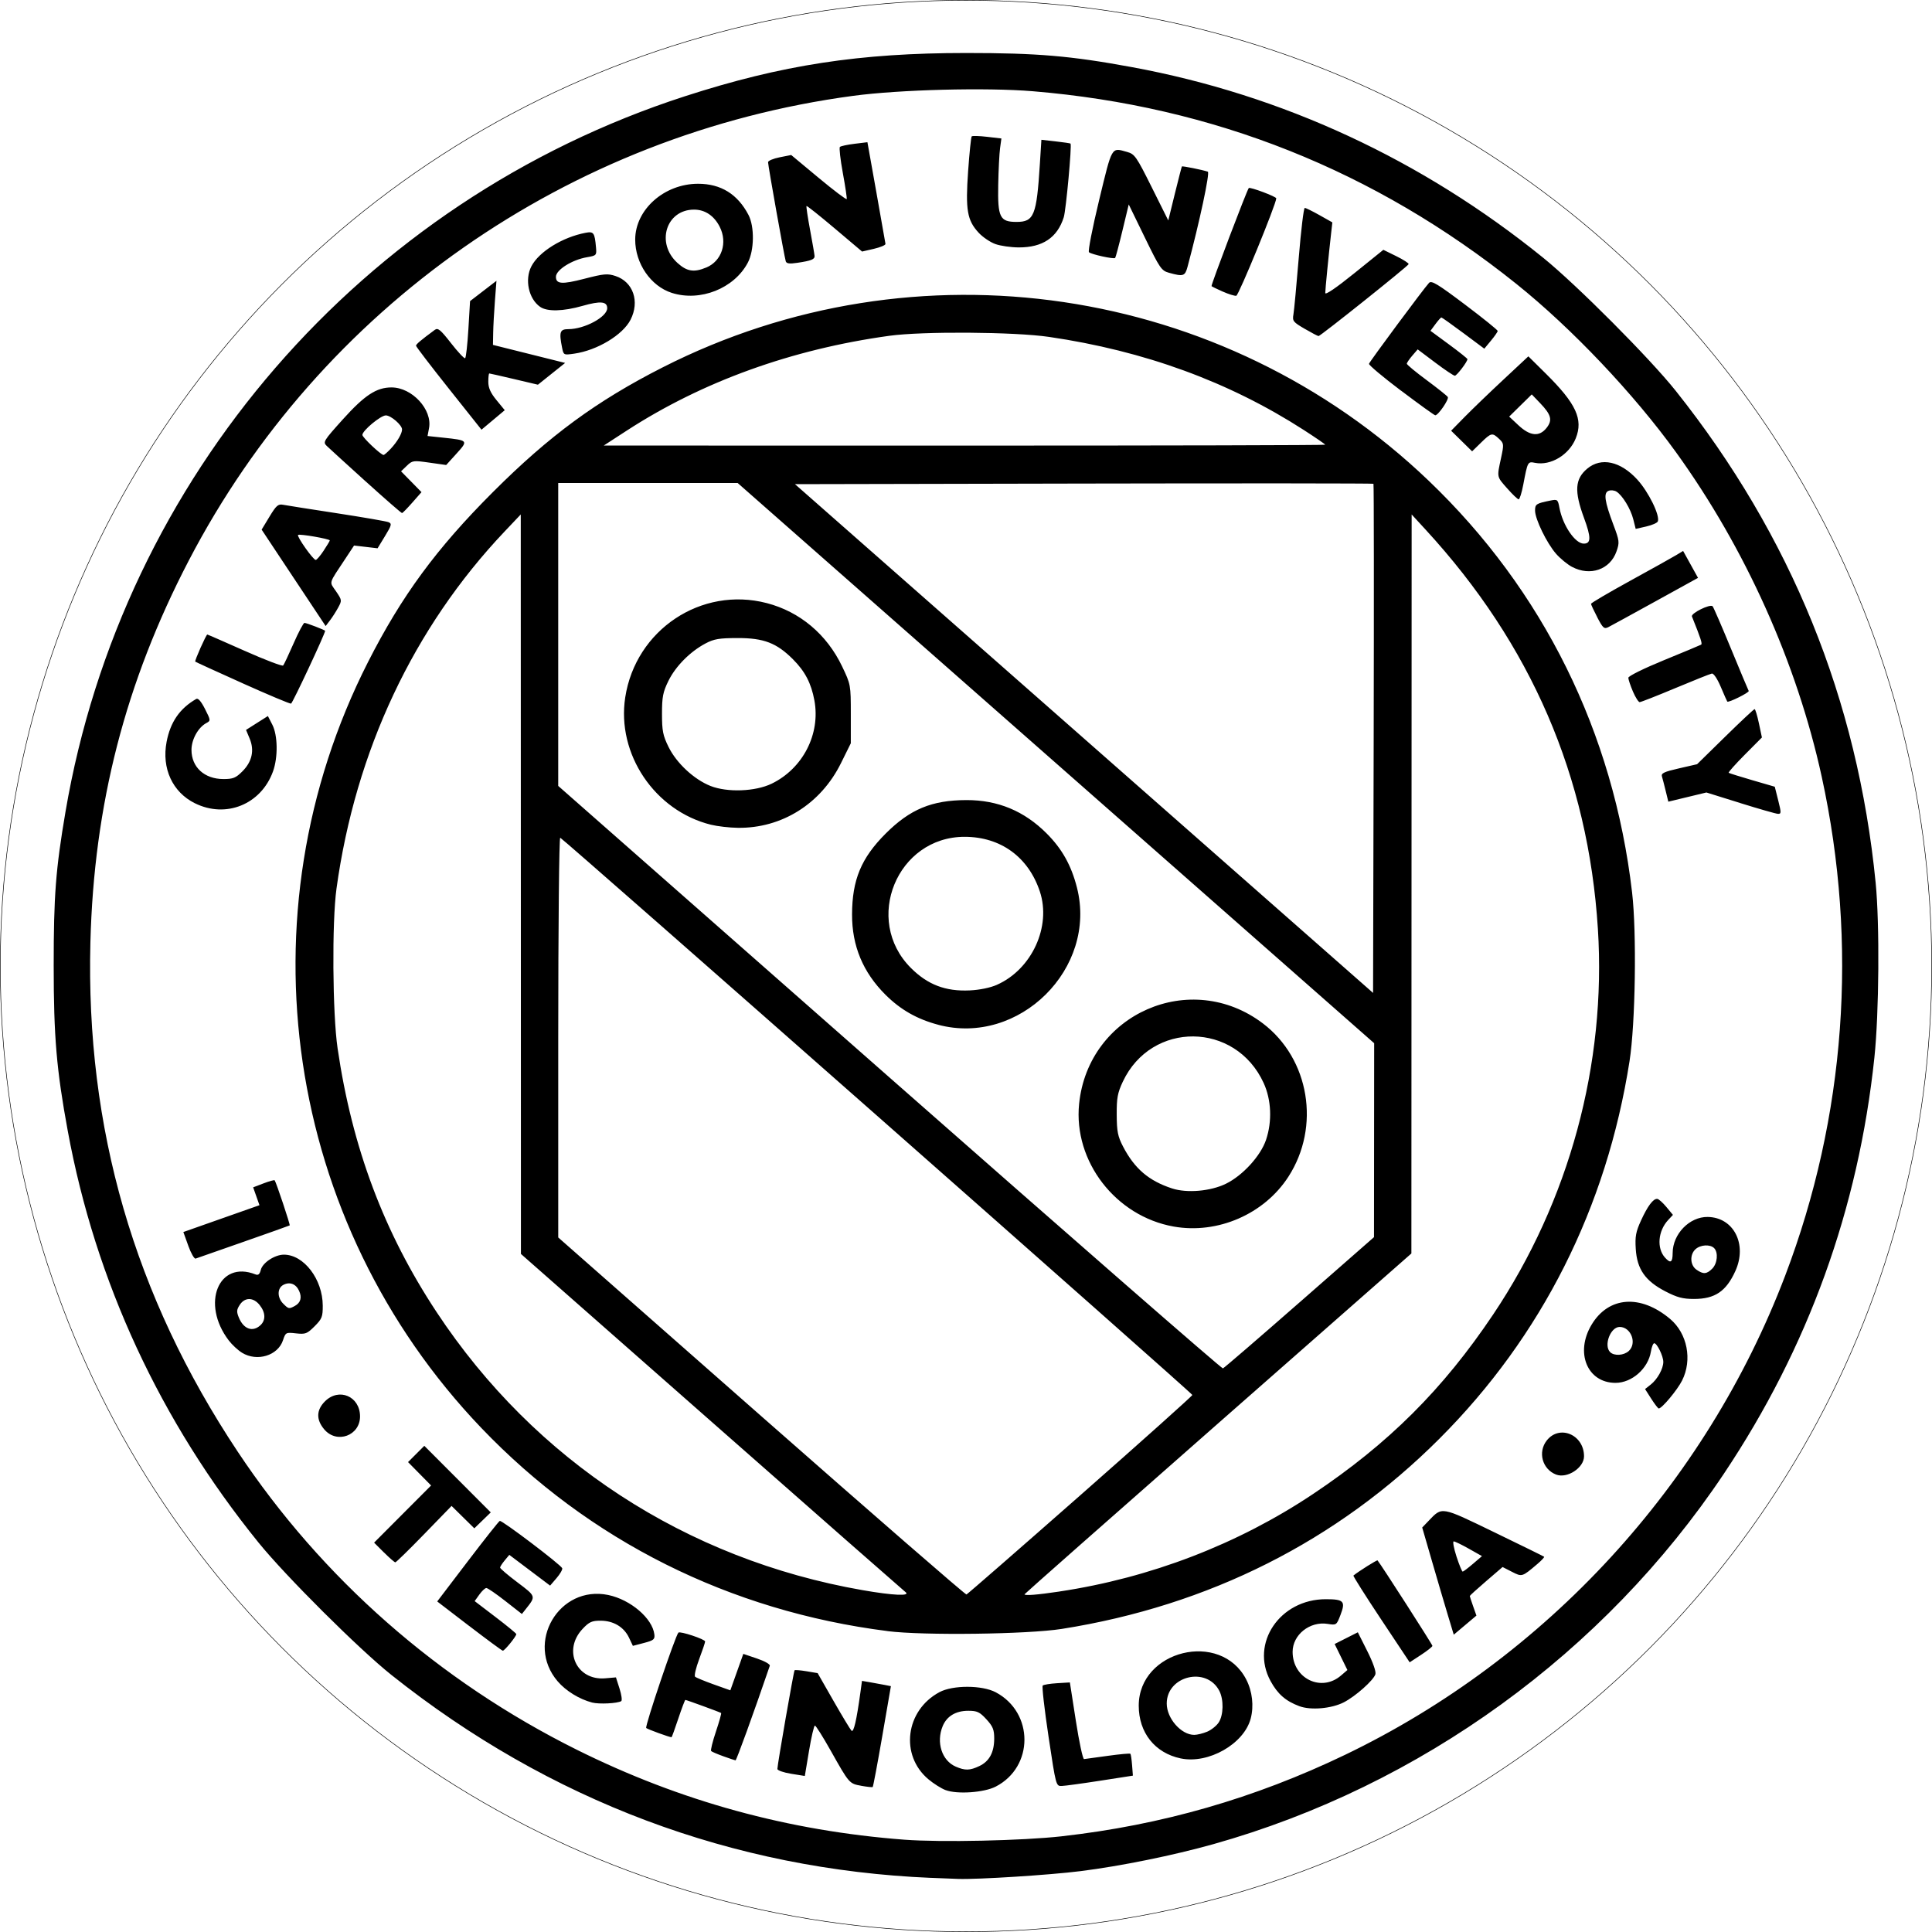 <?xml version="1.0" encoding="UTF-8" standalone="no"?>
<svg
   xmlns:dc="http://purl.org/dc/elements/1.1/"
   xmlns:cc="http://creativecommons.org/ns#"
   xmlns:rdf="http://www.w3.org/1999/02/22-rdf-syntax-ns#"
   xmlns:svg="http://www.w3.org/2000/svg"
   xmlns="http://www.w3.org/2000/svg"
   xmlns:sodipodi="http://sodipodi.sourceforge.net/DTD/sodipodi-0.dtd"
   xmlns:inkscape="http://www.inkscape.org/namespaces/inkscape"
   width="90mm"
   height="90mm"
   viewBox="0 0 90 90"
   version="1.1"
   id="svg1027"
   inkscape:version="1.0.1 (3bc2e813f5, 2020-09-07)"
   sodipodi:docname="drawing-1.svg">
  <defs
     id="defs1021" />
  <sodipodi:namedview
     id="base"
     pagecolor="#ffffff"
     bordercolor="#666666"
     borderopacity="1.0"
     inkscape:pageopacity="0.0"
     inkscape:pageshadow="2"
     inkscape:zoom="1.4"
     inkscape:cx="314.0093"
     inkscape:cy="298.13585"
     inkscape:document-units="mm"
     inkscape:current-layer="layer1"
     inkscape:document-rotation="0"
     showgrid="false"
     inkscape:window-width="1920"
     inkscape:window-height="1186"
     inkscape:window-x="-11"
     inkscape:window-y="-11"
     inkscape:window-maximized="1"
     fit-margin-top="0"
     fit-margin-left="0"
     fit-margin-right="0"
     fit-margin-bottom="0" />
  <g
     inkscape:label="Layer 1"
     inkscape:groupmode="layer"
     id="layer1"
     transform="translate(-12.392,-99.406)">
    <path
       style="fill:#000000;stroke-width:0.109"
       d="m 55.774,186.885 c -9.255,-0.389 -17.787,-3.595 -25.141,-9.447 -1.513,-1.204 -4.935,-4.612 -6.2,-6.175 -4.578,-5.657 -7.593,-12.16 -8.883,-19.167 -0.526,-2.854 -0.657,-4.392 -0.657,-7.711 -4.2e-4,-3.258 0.094,-4.482 0.55,-7.164 2.652,-15.579 13.807,-28.462 28.863,-33.333 4.504,-1.457 8.125,-2.014 13.097,-2.013 3.319,4.2e-4 4.857,0.132 7.711,0.657 7.007,1.291 13.51,4.305 19.167,8.883 1.563,1.265 4.972,4.687 6.175,6.2 5.372,6.751 8.468,14.371 9.311,22.915 0.19,1.921 0.159,6.077 -0.059,8.145 -0.745,7.043 -3.084,13.511 -7.012,19.385 -5.572,8.334 -14.126,14.54 -23.781,17.254 -1.866,0.524 -4.309,1.021 -6.19,1.257 -1.439,0.181 -4.791,0.394 -5.702,0.362 -0.299,-0.011 -0.861,-0.032 -1.249,-0.049 z m 6.082,-1.939 c 4.639,-0.519 8.98,-1.767 13.195,-3.794 9.38,-4.511 16.801,-12.592 20.502,-22.323 2.816,-7.404 3.404,-15.445 1.702,-23.24 -1.155,-5.289 -3.555,-10.635 -6.786,-15.113 -1.967,-2.726 -4.863,-5.782 -7.436,-7.843 -6.592,-5.282 -14.113,-8.279 -22.529,-8.977 -2.166,-0.18 -6.203,-0.077 -8.368,0.214 -13.272,1.779 -24.81,9.85 -30.951,21.65 -2.953,5.673 -4.418,11.364 -4.582,17.786 -0.22,8.661 2.037,16.464 6.862,23.723 3.924,5.905 9.367,10.688 15.802,13.889 4.819,2.397 9.851,3.778 15.258,4.188 1.707,0.129 5.483,0.047 7.331,-0.159 z m -5.415,-2.15 c -0.201,-0.076 -0.561,-0.303 -0.8,-0.504 -1.336,-1.121 -1.071,-3.21 0.514,-4.059 0.624,-0.334 1.987,-0.331 2.623,0.006 1.785,0.947 1.781,3.48 -0.006,4.396 -0.543,0.278 -1.793,0.364 -2.33,0.16 z m 1.575,-1.121 c 0.465,-0.221 0.69,-0.64 0.69,-1.285 0,-0.411 -0.062,-0.564 -0.363,-0.892 -0.314,-0.342 -0.43,-0.397 -0.845,-0.397 -0.582,0 -1,0.251 -1.192,0.715 -0.312,0.754 -0.04,1.603 0.603,1.884 0.441,0.192 0.66,0.187 1.107,-0.025 z m -5.5,0.92 c -0.564,-0.102 -0.56,-0.097 -1.427,-1.638 -0.361,-0.642 -0.692,-1.167 -0.735,-1.167 -0.043,0 -0.166,0.528 -0.274,1.174 l -0.196,1.174 -0.639,-0.103 c -0.352,-0.057 -0.639,-0.157 -0.639,-0.224 6.47e-4,-0.207 0.758,-4.554 0.801,-4.597 0.022,-0.022 0.273,-0.001 0.557,0.046 l 0.517,0.087 0.736,1.288 c 0.405,0.708 0.784,1.335 0.841,1.393 0.102,0.102 0.236,-0.478 0.417,-1.795 l 0.072,-0.525 0.391,0.067 c 0.215,0.037 0.518,0.092 0.674,0.123 l 0.282,0.056 -0.403,2.333 c -0.222,1.283 -0.422,2.348 -0.445,2.365 -0.023,0.018 -0.262,-0.008 -0.531,-0.056 z m 8.721,-2.29 c -0.191,-1.269 -0.313,-2.34 -0.271,-2.38 0.041,-0.04 0.343,-0.089 0.67,-0.109 l 0.595,-0.036 0.279,1.792 c 0.153,0.986 0.325,1.786 0.382,1.779 0.057,-0.006 0.556,-0.075 1.11,-0.152 0.554,-0.077 1.025,-0.12 1.048,-0.096 0.023,0.024 0.058,0.263 0.079,0.531 l 0.038,0.488 -1.52,0.236 c -0.836,0.13 -1.643,0.24 -1.792,0.245 -0.271,0.009 -0.272,0.003 -0.618,-2.299 z m -15.148,0.915 c -0.279,-0.1 -0.536,-0.21 -0.569,-0.244 -0.034,-0.034 0.066,-0.44 0.221,-0.902 0.155,-0.462 0.265,-0.854 0.243,-0.87 -0.048,-0.037 -1.611,-0.609 -1.665,-0.609 -0.022,0 -0.169,0.391 -0.329,0.869 -0.159,0.478 -0.301,0.869 -0.315,0.869 -0.098,0 -1.113,-0.369 -1.18,-0.43 -0.073,-0.065 1.358,-4.301 1.5,-4.444 0.078,-0.078 1.244,0.309 1.244,0.413 0,0.05 -0.125,0.421 -0.277,0.825 -0.152,0.404 -0.238,0.772 -0.19,0.816 0.048,0.044 0.437,0.205 0.864,0.358 l 0.778,0.277 0.302,-0.849 0.302,-0.849 0.638,0.216 c 0.359,0.121 0.62,0.269 0.596,0.339 -0.778,2.273 -1.554,4.411 -1.597,4.405 -0.032,-0.004 -0.286,-0.09 -0.566,-0.19 z m 21.305,0.1 c -1.202,-0.253 -1.955,-1.199 -1.955,-2.456 0,-2.591 3.823,-3.523 5.008,-1.22 0.285,0.554 0.362,1.235 0.207,1.821 -0.314,1.182 -1.973,2.126 -3.259,1.855 z m 1.23,-1.244 c 0.195,-0.082 0.438,-0.275 0.54,-0.431 0.226,-0.346 0.24,-1.064 0.028,-1.474 -0.594,-1.148 -2.449,-0.7 -2.449,0.592 0,0.693 0.671,1.459 1.28,1.46 0.136,2.3e-4 0.407,-0.066 0.602,-0.148 z m 4.296,-1.19 c -0.637,-0.238 -1.011,-0.565 -1.342,-1.173 -0.954,-1.753 0.435,-3.81 2.573,-3.81 0.839,0 0.929,0.095 0.69,0.722 -0.186,0.488 -0.193,0.493 -0.6,0.428 -0.833,-0.133 -1.634,0.506 -1.634,1.303 0.001,1.241 1.334,1.894 2.253,1.103 l 0.299,-0.257 -0.297,-0.606 -0.297,-0.606 0.54,-0.273 0.54,-0.273 0.441,0.877 c 0.265,0.527 0.416,0.957 0.378,1.077 -0.091,0.286 -0.931,1.032 -1.475,1.31 -0.575,0.293 -1.538,0.376 -2.067,0.178 z m -32.948,-0.17 c -0.594,-0.155 -1.221,-0.542 -1.604,-0.99 -1.526,-1.783 0.066,-4.495 2.359,-4.019 1.039,0.216 2.06,1.089 2.148,1.838 0.027,0.229 -0.034,0.278 -0.485,0.396 l -0.516,0.135 -0.181,-0.382 c -0.236,-0.497 -0.726,-0.79 -1.326,-0.79 -0.404,-3.2e-4 -0.53,0.057 -0.837,0.383 -0.934,0.991 -0.282,2.415 1.054,2.301 l 0.501,-0.043 0.168,0.525 c 0.092,0.289 0.128,0.55 0.078,0.581 -0.175,0.108 -1.035,0.15 -1.356,0.066 z m 36.756,-3.876 c -0.732,-1.102 -1.312,-2.019 -1.288,-2.039 0.25,-0.202 1.098,-0.735 1.123,-0.706 0.152,0.176 2.558,3.923 2.557,3.981 -0.001,0.041 -0.24,0.231 -0.531,0.421 l -0.529,0.346 z m -42.48,0.31 -1.489,-1.142 1.417,-1.861 c 0.779,-1.024 1.453,-1.875 1.498,-1.891 0.103,-0.038 2.862,2.054 2.909,2.205 0.019,0.061 -0.1,0.268 -0.265,0.46 l -0.3,0.349 -0.95,-0.716 -0.95,-0.716 -0.213,0.256 c -0.117,0.141 -0.215,0.292 -0.217,0.335 -0.002,0.043 0.362,0.354 0.809,0.69 0.866,0.652 0.863,0.643 0.406,1.221 l -0.199,0.252 -0.773,-0.605 c -0.425,-0.333 -0.822,-0.605 -0.882,-0.605 -0.06,0 -0.207,0.137 -0.327,0.305 l -0.218,0.305 0.97,0.74 c 0.534,0.407 0.97,0.766 0.97,0.797 0,0.106 -0.553,0.784 -0.63,0.773 -0.042,-0.006 -0.746,-0.525 -1.565,-1.153 z m 19.495,0.239 c -7.351,-0.931 -13.903,-4.207 -18.932,-9.467 -9.15,-9.571 -11.267,-23.881 -5.277,-35.672 1.567,-3.084 3.183,-5.284 5.816,-7.917 2.633,-2.633 4.833,-4.249 7.917,-5.816 11.791,-5.99 26.101,-3.873 35.672,5.277 5.343,5.108 8.614,11.728 9.482,19.187 0.219,1.884 0.155,6.109 -0.119,7.858 -1.07,6.827 -4.088,12.819 -8.858,17.589 -4.77,4.77 -10.742,7.778 -17.589,8.859 -1.594,0.252 -6.452,0.314 -8.112,0.104 z m 0.827,-1.821 c -0.094,-0.073 -4.163,-3.646 -9.041,-7.941 l -8.87,-7.808 -0.004,-17.224 -0.004,-17.224 -0.759,0.801 c -4.237,4.472 -6.941,10.218 -7.825,16.629 -0.215,1.558 -0.186,5.82 0.051,7.439 0.678,4.633 2.16,8.577 4.619,12.298 4.57,6.914 11.607,11.507 19.834,12.943 1.439,0.251 2.26,0.287 2.001,0.087 z m 8.148,-4.508 c 2.87,-2.526 5.218,-4.628 5.218,-4.671 0,-0.081 -29.282,-25.894 -29.447,-25.959 -0.051,-0.02 -0.092,4.162 -0.092,9.293 v 9.329 l 9.466,8.331 c 5.206,4.582 9.504,8.317 9.551,8.3 0.047,-0.017 2.434,-2.097 5.304,-4.623 z m -0.966,4.483 c 4.227,-0.635 8.305,-2.202 11.8,-4.536 3.521,-2.351 6.055,-4.876 8.399,-8.37 3.542,-5.281 5.276,-11.667 4.877,-17.962 -0.45,-7.091 -3.107,-13.248 -8.027,-18.598 l -0.649,-0.706 -0.006,17.213 -0.006,17.213 -9.011,7.922 c -4.956,4.357 -9.011,7.937 -9.011,7.955 0,0.073 0.597,0.025 1.635,-0.13 z m 11.177,-13.466 3.469,-3.04 0.004,-4.517 0.004,-4.517 -14.826,-13.049 -14.826,-13.049 h -4.179 -4.179 v 7.056 7.056 l 15.433,13.583 c 8.488,7.471 15.477,13.569 15.531,13.551 0.054,-0.018 1.659,-1.401 3.567,-3.073 z m -5.861,-3.533 c -2.705,-0.48 -4.677,-3.037 -4.407,-5.713 0.423,-4.208 5.203,-6.3 8.564,-3.748 2.168,1.647 2.692,4.808 1.184,7.141 -1.126,1.742 -3.294,2.683 -5.341,2.32 z m 2.433,-1.995 c 0.781,-0.382 1.616,-1.296 1.868,-2.045 0.29,-0.862 0.248,-1.861 -0.11,-2.645 -1.311,-2.868 -5.231,-2.904 -6.564,-0.06 -0.242,0.517 -0.287,0.758 -0.282,1.536 0.004,0.78 0.05,1.009 0.293,1.478 0.535,1.031 1.199,1.6 2.285,1.955 0.696,0.227 1.793,0.132 2.51,-0.219 z m -13.401,-7.405 c -0.988,-0.262 -1.755,-0.699 -2.457,-1.397 -1.05,-1.046 -1.564,-2.279 -1.559,-3.744 0.005,-1.613 0.426,-2.625 1.563,-3.763 1.138,-1.138 2.15,-1.558 3.763,-1.563 1.465,-0.004 2.697,0.508 3.744,1.559 0.713,0.715 1.14,1.478 1.404,2.507 0.969,3.773 -2.692,7.402 -6.458,6.402 z m 2.734,-1.863 c 1.624,-0.72 2.541,-2.713 1.998,-4.346 -0.533,-1.605 -1.825,-2.545 -3.501,-2.547 -3.15,-0.004 -4.742,3.873 -2.507,6.108 0.782,0.782 1.615,1.1 2.742,1.047 0.463,-0.022 0.959,-0.124 1.268,-0.261 z m -13.323,-7.456 c -2.62,-0.648 -4.401,-3.295 -3.993,-5.935 0.487,-3.148 3.545,-5.183 6.594,-4.389 1.543,0.402 2.796,1.455 3.51,2.951 0.4,0.838 0.404,0.86 0.404,2.212 v 1.366 L 51.566,134.96 c -0.94,1.897 -2.757,3.035 -4.802,3.009 -0.391,-0.005 -0.955,-0.07 -1.253,-0.144 z m 2.825,-1.911 c 1.457,-0.706 2.283,-2.312 1.994,-3.878 -0.149,-0.804 -0.435,-1.354 -1.001,-1.92 -0.759,-0.759 -1.357,-0.989 -2.569,-0.987 -0.867,0.001 -1.107,0.041 -1.504,0.252 -0.718,0.381 -1.39,1.06 -1.725,1.74 -0.257,0.524 -0.301,0.747 -0.301,1.536 0,0.791 0.043,1.012 0.304,1.542 0.372,0.757 1.187,1.515 1.955,1.82 0.784,0.31 2.088,0.262 2.847,-0.105 z M 76.372,121.942 c -0.02,-0.02 -6.092,-0.025 -13.492,-0.01 l -13.455,0.028 13.465,11.85 13.465,11.85 0.028,-11.841 c 0.015,-6.512 0.011,-11.858 -0.01,-11.878 z m -2.244,-1.817 c 0,-0.024 -0.452,-0.334 -1.005,-0.691 -3.481,-2.243 -7.424,-3.684 -11.865,-4.334 -1.619,-0.237 -5.881,-0.266 -7.439,-0.051 -4.546,0.627 -8.711,2.132 -12.234,4.419 l -1.069,0.694 16.806,0.002 c 9.243,10e-4 16.806,-0.017 16.806,-0.041 z m 5.715,54.534 c -0.149,-0.493 -0.48,-1.616 -0.735,-2.496 l -0.464,-1.599 0.3,-0.313 c 0.637,-0.665 0.551,-0.68 3.059,0.534 1.254,0.607 2.298,1.12 2.32,1.14 0.022,0.02 -0.12,0.173 -0.317,0.34 -0.714,0.606 -0.708,0.604 -1.184,0.361 l -0.434,-0.222 -0.764,0.657 c -0.42,0.361 -0.764,0.673 -0.764,0.693 0,0.019 0.07,0.233 0.155,0.474 l 0.155,0.438 -0.528,0.445 -0.528,0.445 z m 1.166,-2.404 0.419,-0.359 -0.608,-0.343 c -0.334,-0.189 -0.653,-0.343 -0.708,-0.343 -0.055,0 0.003,0.318 0.129,0.706 0.126,0.388 0.256,0.704 0.289,0.702 0.033,-0.002 0.248,-0.166 0.479,-0.363 z m -50.73,-0.527 -0.46,-0.46 1.327,-1.331 1.328,-1.331 -0.537,-0.545 -0.537,-0.545 0.379,-0.379 0.379,-0.379 1.548,1.551 1.548,1.551 -0.383,0.371 -0.383,0.371 -0.53,-0.522 -0.53,-0.522 -1.276,1.314 c -0.702,0.723 -1.307,1.314 -1.344,1.314 -0.037,0 -0.275,-0.207 -0.528,-0.46 z m 54.6,-3.631 c -0.642,-0.251 -0.859,-1.046 -0.433,-1.588 0.594,-0.755 1.736,-0.27 1.736,0.738 0,0.536 -0.789,1.05 -1.303,0.849 z m -57.385,-2.108 c -0.381,-0.453 -0.368,-0.899 0.036,-1.303 0.65,-0.65 1.626,-0.237 1.634,0.692 0.007,0.907 -1.085,1.307 -1.67,0.611 z m 61.82,-1.423 -0.289,-0.453 0.264,-0.208 c 0.313,-0.246 0.586,-0.739 0.586,-1.057 0,-0.27 -0.292,-0.869 -0.423,-0.869 -0.05,0 -0.12,0.176 -0.155,0.39 -0.128,0.788 -0.884,1.456 -1.648,1.456 -1.318,0 -1.897,-1.412 -1.113,-2.713 0.793,-1.316 2.278,-1.424 3.656,-0.265 0.803,0.676 1.043,1.907 0.558,2.869 -0.223,0.444 -0.941,1.304 -1.087,1.302 -0.033,-4.4e-4 -0.19,-0.204 -0.349,-0.453 z m -1.05,-2.223 c 0.397,-0.359 0.109,-1.123 -0.423,-1.123 -0.427,0 -0.753,0.863 -0.443,1.173 0.186,0.186 0.633,0.161 0.866,-0.05 z m -64.596,0.08 c -0.187,-0.114 -0.467,-0.373 -0.621,-0.576 -1.305,-1.711 -0.475,-3.756 1.247,-3.074 0.128,0.051 0.196,-0.008 0.247,-0.211 0.084,-0.335 0.65,-0.708 1.075,-0.709 0.931,-0.001 1.806,1.145 1.811,2.373 0.002,0.522 -0.037,0.62 -0.381,0.964 -0.35,0.35 -0.425,0.378 -0.865,0.329 -0.47,-0.053 -0.485,-0.045 -0.606,0.32 -0.236,0.716 -1.205,1.013 -1.908,0.584 z m 0.848,-1.275 c 0.261,-0.237 0.252,-0.593 -0.027,-0.946 -0.29,-0.368 -0.69,-0.374 -0.926,-0.014 -0.151,0.23 -0.157,0.323 -0.043,0.6 0.22,0.532 0.638,0.683 0.995,0.36 z m 1.605,-0.903 c 0.276,-0.148 0.347,-0.394 0.203,-0.708 -0.148,-0.326 -0.439,-0.434 -0.737,-0.274 -0.285,0.153 -0.287,0.588 -0.004,0.871 0.25,0.25 0.271,0.254 0.537,0.112 z m 63.849,-0.683 c -0.935,-0.484 -1.319,-1.033 -1.378,-1.974 -0.037,-0.581 0.003,-0.798 0.244,-1.325 0.311,-0.679 0.568,-1.021 0.757,-1.009 0.065,0.004 0.257,0.174 0.425,0.377 l 0.306,0.369 -0.222,0.238 c -0.474,0.509 -0.542,1.313 -0.148,1.751 0.26,0.289 0.355,0.231 0.357,-0.217 0.004,-0.884 0.785,-1.687 1.631,-1.676 1.212,0.017 1.855,1.272 1.291,2.517 -0.432,0.952 -0.952,1.303 -1.931,1.303 -0.519,0 -0.784,-0.07 -1.331,-0.354 z m 2.185,-1.058 c 0.241,-0.241 0.288,-0.755 0.087,-0.956 -0.186,-0.186 -0.633,-0.161 -0.866,0.05 -0.277,0.251 -0.255,0.746 0.043,0.954 0.319,0.223 0.475,0.213 0.736,-0.048 z m -70.992,-1.067 -0.23,-0.638 1.773,-0.625 1.773,-0.625 -0.147,-0.416 -0.147,-0.416 0.484,-0.185 c 0.266,-0.102 0.499,-0.166 0.518,-0.142 0.069,0.087 0.733,2.077 0.7,2.1 -0.018,0.013 -0.986,0.358 -2.151,0.765 -1.165,0.408 -2.169,0.759 -2.231,0.781 -0.062,0.022 -0.216,-0.247 -0.343,-0.598 z m 72.295,-20.623 -1.575,-0.491 -0.887,0.214 -0.887,0.214 -0.122,-0.499 c -0.067,-0.275 -0.146,-0.58 -0.176,-0.679 -0.044,-0.146 0.104,-0.216 0.792,-0.373 l 0.846,-0.194 1.309,-1.283 c 0.72,-0.706 1.336,-1.283 1.37,-1.283 0.034,0 0.124,0.297 0.201,0.66 l 0.14,0.66 -0.798,0.803 c -0.439,0.442 -0.776,0.821 -0.75,0.843 0.027,0.021 0.521,0.176 1.098,0.344 l 1.049,0.305 0.16,0.636 c 0.147,0.583 0.145,0.636 -0.018,0.626 -0.098,-0.006 -0.887,-0.232 -1.753,-0.502 z m -71.99,0.01 c -1.042,-0.519 -1.55,-1.622 -1.316,-2.856 0.176,-0.927 0.611,-1.558 1.382,-2.003 0.086,-0.05 0.228,0.114 0.407,0.467 0.268,0.528 0.27,0.546 0.066,0.655 -0.384,0.205 -0.695,0.766 -0.695,1.251 0,0.807 0.602,1.358 1.486,1.359 0.452,6.6e-4 0.578,-0.05 0.887,-0.36 0.449,-0.449 0.566,-0.977 0.336,-1.527 l -0.168,-0.402 0.509,-0.323 0.509,-0.323 0.207,0.403 c 0.255,0.497 0.269,1.522 0.03,2.181 -0.556,1.533 -2.194,2.197 -3.64,1.477 z m 2.22,-5.591 c -1.192,-0.535 -2.182,-0.988 -2.201,-1.006 -0.037,-0.037 0.508,-1.262 0.562,-1.262 0.019,0 0.805,0.343 1.749,0.763 0.943,0.42 1.747,0.725 1.786,0.679 0.039,-0.046 0.258,-0.512 0.487,-1.034 0.229,-0.523 0.456,-0.95 0.505,-0.95 0.093,0 0.962,0.334 0.962,0.37 0,0.132 -1.518,3.374 -1.588,3.391 -0.052,0.013 -1.07,-0.415 -2.262,-0.95 z m 64.771,0.384 c -0.117,-0.274 -0.213,-0.561 -0.213,-0.638 0,-0.079 0.724,-0.436 1.656,-0.818 0.911,-0.373 1.691,-0.698 1.734,-0.724 0.066,-0.039 -0.009,-0.27 -0.427,-1.313 -0.059,-0.147 0.842,-0.594 0.962,-0.477 0.039,0.038 0.423,0.924 0.854,1.969 0.431,1.045 0.803,1.934 0.828,1.976 0.041,0.07 -0.941,0.559 -0.998,0.496 -0.014,-0.016 -0.15,-0.322 -0.301,-0.68 -0.161,-0.381 -0.335,-0.641 -0.419,-0.625 -0.079,0.015 -0.844,0.32 -1.701,0.679 -0.857,0.359 -1.604,0.652 -1.66,0.652 -0.056,0 -0.199,-0.224 -0.316,-0.498 z m -1.656,-3.449 c -0.162,-0.31 -0.295,-0.595 -0.295,-0.634 0,-0.039 0.819,-0.52 1.819,-1.07 1,-0.549 1.966,-1.087 2.145,-1.196 l 0.326,-0.197 0.347,0.627 0.347,0.627 -1.977,1.091 c -1.087,0.6 -2.076,1.141 -2.198,1.203 -0.197,0.1 -0.254,0.05 -0.516,-0.451 z m -60.732,-1.843 -1.491,-2.247 0.366,-0.605 c 0.316,-0.522 0.403,-0.598 0.637,-0.552 0.149,0.029 1.273,0.206 2.498,0.393 1.224,0.188 2.309,0.375 2.41,0.417 0.163,0.068 0.144,0.141 -0.163,0.646 l -0.347,0.57 -0.548,-0.064 -0.548,-0.064 -0.383,0.58 c -0.828,1.253 -0.778,1.081 -0.457,1.552 0.277,0.408 0.28,0.428 0.102,0.755 -0.1,0.185 -0.273,0.455 -0.384,0.6 l -0.201,0.264 z M 27.469,125.058 c 0.157,-0.238 0.286,-0.452 0.286,-0.476 0,-0.072 -1.417,-0.318 -1.478,-0.256 -0.069,0.069 0.704,1.164 0.823,1.164 0.046,0 0.213,-0.194 0.37,-0.432 z m 58.159,0.759 c -0.215,-0.114 -0.551,-0.389 -0.747,-0.612 -0.433,-0.494 -0.98,-1.617 -0.98,-2.015 -8.6e-5,-0.298 0.053,-0.333 0.72,-0.467 0.324,-0.065 0.343,-0.049 0.416,0.34 0.153,0.818 0.731,1.667 1.133,1.667 0.344,0 0.346,-0.288 0.009,-1.203 -0.458,-1.243 -0.42,-1.811 0.155,-2.291 0.647,-0.541 1.549,-0.343 2.329,0.51 0.526,0.575 1.064,1.671 0.957,1.949 -0.026,0.069 -0.269,0.175 -0.539,0.237 l -0.492,0.112 -0.113,-0.45 c -0.123,-0.487 -0.505,-1.114 -0.785,-1.288 -0.096,-0.06 -0.261,-0.076 -0.365,-0.036 -0.242,0.093 -0.186,0.49 0.223,1.577 0.284,0.755 0.292,0.826 0.146,1.245 -0.295,0.846 -1.221,1.171 -2.066,0.724 z m -56.19,-3.974 c -0.896,-0.811 -1.717,-1.559 -1.824,-1.663 -0.187,-0.181 -0.155,-0.233 0.75,-1.239 1.014,-1.125 1.564,-1.487 2.266,-1.487 0.958,0 1.91,1.032 1.748,1.895 l -0.069,0.368 0.736,0.078 c 1.161,0.123 1.167,0.131 0.613,0.742 l -0.481,0.531 -0.783,-0.111 c -0.752,-0.107 -0.794,-0.101 -1.051,0.147 l -0.268,0.258 0.476,0.485 0.476,0.485 -0.425,0.483 c -0.234,0.266 -0.45,0.487 -0.48,0.492 -0.03,0.005 -0.787,-0.654 -1.683,-1.465 z m 1.161,-1.538 c 0.301,-0.323 0.522,-0.701 0.522,-0.894 0,-0.204 -0.52,-0.654 -0.755,-0.654 -0.24,0 -1.09,0.707 -1.093,0.909 -0.001,0.116 0.855,0.927 0.986,0.934 0.034,0.002 0.186,-0.131 0.34,-0.295 z m 52.008,1.858 c -0.499,-0.567 -0.487,-0.507 -0.291,-1.418 0.139,-0.647 0.135,-0.682 -0.092,-0.896 -0.316,-0.297 -0.365,-0.287 -0.843,0.18 l -0.412,0.402 -0.489,-0.48 -0.489,-0.48 0.625,-0.637 c 0.344,-0.35 1.153,-1.13 1.799,-1.732 l 1.174,-1.096 0.814,0.805 c 1.411,1.397 1.749,2.127 1.394,3.014 -0.308,0.77 -1.168,1.287 -1.897,1.142 -0.341,-0.068 -0.343,-0.064 -0.549,1.021 -0.071,0.373 -0.167,0.679 -0.214,0.679 -0.047,0 -0.285,-0.227 -0.529,-0.504 z m 1.831,-2.825 c 0.283,-0.36 0.218,-0.611 -0.3,-1.151 l -0.391,-0.408 -0.526,0.517 -0.526,0.517 0.435,0.407 c 0.54,0.505 0.972,0.544 1.307,0.119 z m -51.141,-1.832 c -0.838,-1.054 -1.525,-1.952 -1.525,-1.995 0,-0.069 0.224,-0.258 0.873,-0.737 0.148,-0.109 0.263,-0.015 0.757,0.618 0.32,0.411 0.616,0.726 0.657,0.701 0.041,-0.025 0.109,-0.634 0.152,-1.353 l 0.078,-1.307 0.615,-0.473 0.615,-0.473 -0.072,0.936 c -0.04,0.515 -0.076,1.187 -0.081,1.493 l -0.01,0.557 1.681,0.42 1.681,0.42 -0.634,0.507 -0.634,0.507 -1.111,-0.262 c -0.611,-0.144 -1.131,-0.262 -1.155,-0.262 -0.025,0 -0.045,0.175 -0.045,0.389 0,0.284 0.103,0.515 0.383,0.856 l 0.383,0.467 -0.542,0.454 -0.542,0.454 z m 44.359,0.099 c -0.836,-0.631 -1.507,-1.194 -1.491,-1.252 0.03,-0.107 2.548,-3.501 2.797,-3.77 0.113,-0.122 0.4,0.051 1.669,1.007 0.843,0.635 1.531,1.19 1.529,1.233 -0.001,0.043 -0.142,0.247 -0.313,0.452 l -0.31,0.374 -0.976,-0.727 c -0.537,-0.4 -0.998,-0.727 -1.024,-0.727 -0.027,0 -0.152,0.14 -0.278,0.311 l -0.23,0.311 0.861,0.633 c 0.473,0.348 0.861,0.657 0.861,0.687 0,0.12 -0.496,0.772 -0.588,0.772 -0.054,4.3e-4 -0.466,-0.275 -0.914,-0.613 l -0.816,-0.614 -0.253,0.294 c -0.139,0.162 -0.253,0.33 -0.253,0.374 0,0.044 0.415,0.388 0.922,0.763 0.507,0.376 0.951,0.73 0.987,0.787 0.066,0.107 -0.448,0.857 -0.584,0.852 -0.042,-0.001 -0.76,-0.519 -1.596,-1.15 z m -39.08,-2.001 c -0.147,-0.736 -0.103,-0.865 0.294,-0.865 0.752,0 1.808,-0.57 1.808,-0.976 0,-0.316 -0.316,-0.346 -1.142,-0.11 -0.909,0.26 -1.654,0.278 -1.984,0.047 -0.534,-0.374 -0.727,-1.269 -0.406,-1.888 0.351,-0.679 1.446,-1.356 2.522,-1.561 0.381,-0.072 0.427,-0.009 0.488,0.683 0.033,0.365 0.02,0.379 -0.423,0.455 -0.695,0.119 -1.444,0.591 -1.444,0.911 0,0.342 0.281,0.362 1.317,0.094 0.919,-0.238 1.086,-0.253 1.458,-0.13 0.823,0.271 1.137,1.183 0.701,2.037 -0.361,0.707 -1.551,1.425 -2.619,1.579 -0.496,0.071 -0.501,0.069 -0.57,-0.277 z m 34.591,-0.882 c -0.54,-0.315 -0.576,-0.361 -0.521,-0.676 0.032,-0.186 0.143,-1.377 0.248,-2.646 0.104,-1.269 0.229,-2.308 0.279,-2.308 0.049,0 0.358,0.152 0.687,0.337 l 0.598,0.337 -0.057,0.504 c -0.119,1.052 -0.273,2.62 -0.273,2.785 0,0.107 0.508,-0.238 1.353,-0.92 l 1.353,-1.091 0.603,0.296 c 0.332,0.163 0.59,0.33 0.574,0.372 -0.038,0.102 -4.11,3.353 -4.196,3.35 -0.037,-0.001 -0.329,-0.154 -0.648,-0.34 z m -29.48,-1.672 c -0.98,-0.313 -1.707,-1.373 -1.705,-2.484 0.003,-1.401 1.356,-2.6 2.931,-2.599 1.061,5.8e-4 1.839,0.482 2.346,1.451 0.286,0.546 0.27,1.657 -0.032,2.226 -0.637,1.202 -2.216,1.829 -3.54,1.406 z m 1.608,-1.182 c 0.72,-0.301 1.001,-1.158 0.623,-1.899 -0.263,-0.516 -0.685,-0.798 -1.194,-0.798 -1.306,0 -1.79,1.564 -0.771,2.486 0.44,0.398 0.768,0.45 1.342,0.21 z m 24.057,1.122 c -0.267,-0.119 -0.502,-0.233 -0.522,-0.254 -0.037,-0.037 1.653,-4.489 1.735,-4.57 0.059,-0.059 1.282,0.399 1.28,0.48 -0.005,0.274 -1.75,4.523 -1.863,4.539 -0.079,0.011 -0.363,-0.077 -0.63,-0.196 z m -2.501,-0.876 c -0.356,-0.099 -0.428,-0.204 -1.129,-1.645 l -0.749,-1.539 -0.295,1.225 c -0.162,0.674 -0.314,1.244 -0.338,1.268 -0.064,0.064 -1.111,-0.166 -1.22,-0.268 -0.051,-0.048 0.163,-1.142 0.475,-2.432 0.615,-2.542 0.559,-2.445 1.301,-2.239 0.355,0.099 0.432,0.209 1.15,1.649 l 0.769,1.543 0.305,-1.242 c 0.168,-0.683 0.316,-1.256 0.329,-1.273 0.024,-0.031 0.972,0.16 1.208,0.243 0.107,0.037 -0.388,2.355 -0.945,4.431 -0.118,0.438 -0.196,0.464 -0.861,0.279 z m -17.856,-0.539 c -0.063,-0.194 -0.824,-4.456 -0.824,-4.613 8.6e-5,-0.067 0.243,-0.169 0.539,-0.228 l 0.539,-0.107 1.28,1.065 c 0.704,0.586 1.292,1.029 1.307,0.987 0.015,-0.043 -0.067,-0.59 -0.182,-1.217 -0.115,-0.626 -0.177,-1.171 -0.136,-1.211 0.04,-0.04 0.345,-0.105 0.678,-0.146 l 0.604,-0.074 0.414,2.318 c 0.228,1.275 0.42,2.363 0.427,2.419 0.007,0.056 -0.235,0.158 -0.538,0.229 l -0.552,0.127 -1.277,-1.079 c -0.702,-0.593 -1.293,-1.063 -1.312,-1.043 -0.019,0.02 0.056,0.524 0.168,1.122 0.112,0.597 0.205,1.142 0.208,1.21 0.006,0.154 -0.155,0.218 -0.795,0.314 -0.378,0.057 -0.513,0.039 -0.549,-0.073 z m 9.765,-0.8 c -0.239,-0.085 -0.59,-0.323 -0.781,-0.53 -0.534,-0.58 -0.616,-1.06 -0.488,-2.87 0.061,-0.858 0.136,-1.585 0.167,-1.616 0.031,-0.031 0.355,-0.022 0.72,0.021 l 0.663,0.077 -0.062,0.45 c -0.034,0.248 -0.073,1.019 -0.086,1.714 -0.029,1.511 0.076,1.723 0.854,1.723 0.815,0 0.935,-0.3 1.086,-2.7 l 0.071,-1.126 0.665,0.075 c 0.366,0.041 0.677,0.087 0.692,0.102 0.068,0.068 -0.21,3.098 -0.315,3.432 -0.3,0.95 -0.985,1.409 -2.099,1.405 -0.358,-10e-4 -0.847,-0.071 -1.086,-0.156 z"
       id="path1043"
       sodipodi:nodetypes="cscssssscscscsssccccssssssccssssccsscsccsscscssscssscccsccsscccccssccscccscccccccsssscsssscssscccccsccsssssscscssccssssscscccccscssccssscsccccccccscssscsccsccccccsccscssccsscccssscssssscccscccsscsscccssscsscccssssccccsccccccccccccccccssssscssscssccsscccscscscscccsssscsccsccccsscssscccccccccsscsccccsscssssscssccccsscssccscccccccccccccccscsssscccccccsssssssssccssccsccccccccsccsscccsscccsscsscssccssssccsssscccccccssssccccccscssscscscscsccscccsccscccscccscsscsssssssssscsscscssssssscccscscccscccccccccccccscscscsccsccssscsscsssscscsccsscccccccccsssccscscsccccscsssssccsscccsscsscccccccccccccssscccccscsscscsssccscscsscccscssscscccsccsccccccssccssccccccccsscccccsscssscsssccsccssscssssscsccscccccccscsccccccccssccccscccccccc" />
    <ellipse
       style="fill:none;stroke:#000000;stroke-width:0.025"
       id="path1045"
       cx="57.392"
       cy="144.406"
       rx="44.987"
       ry="44.987" />
  </g>
</svg>

